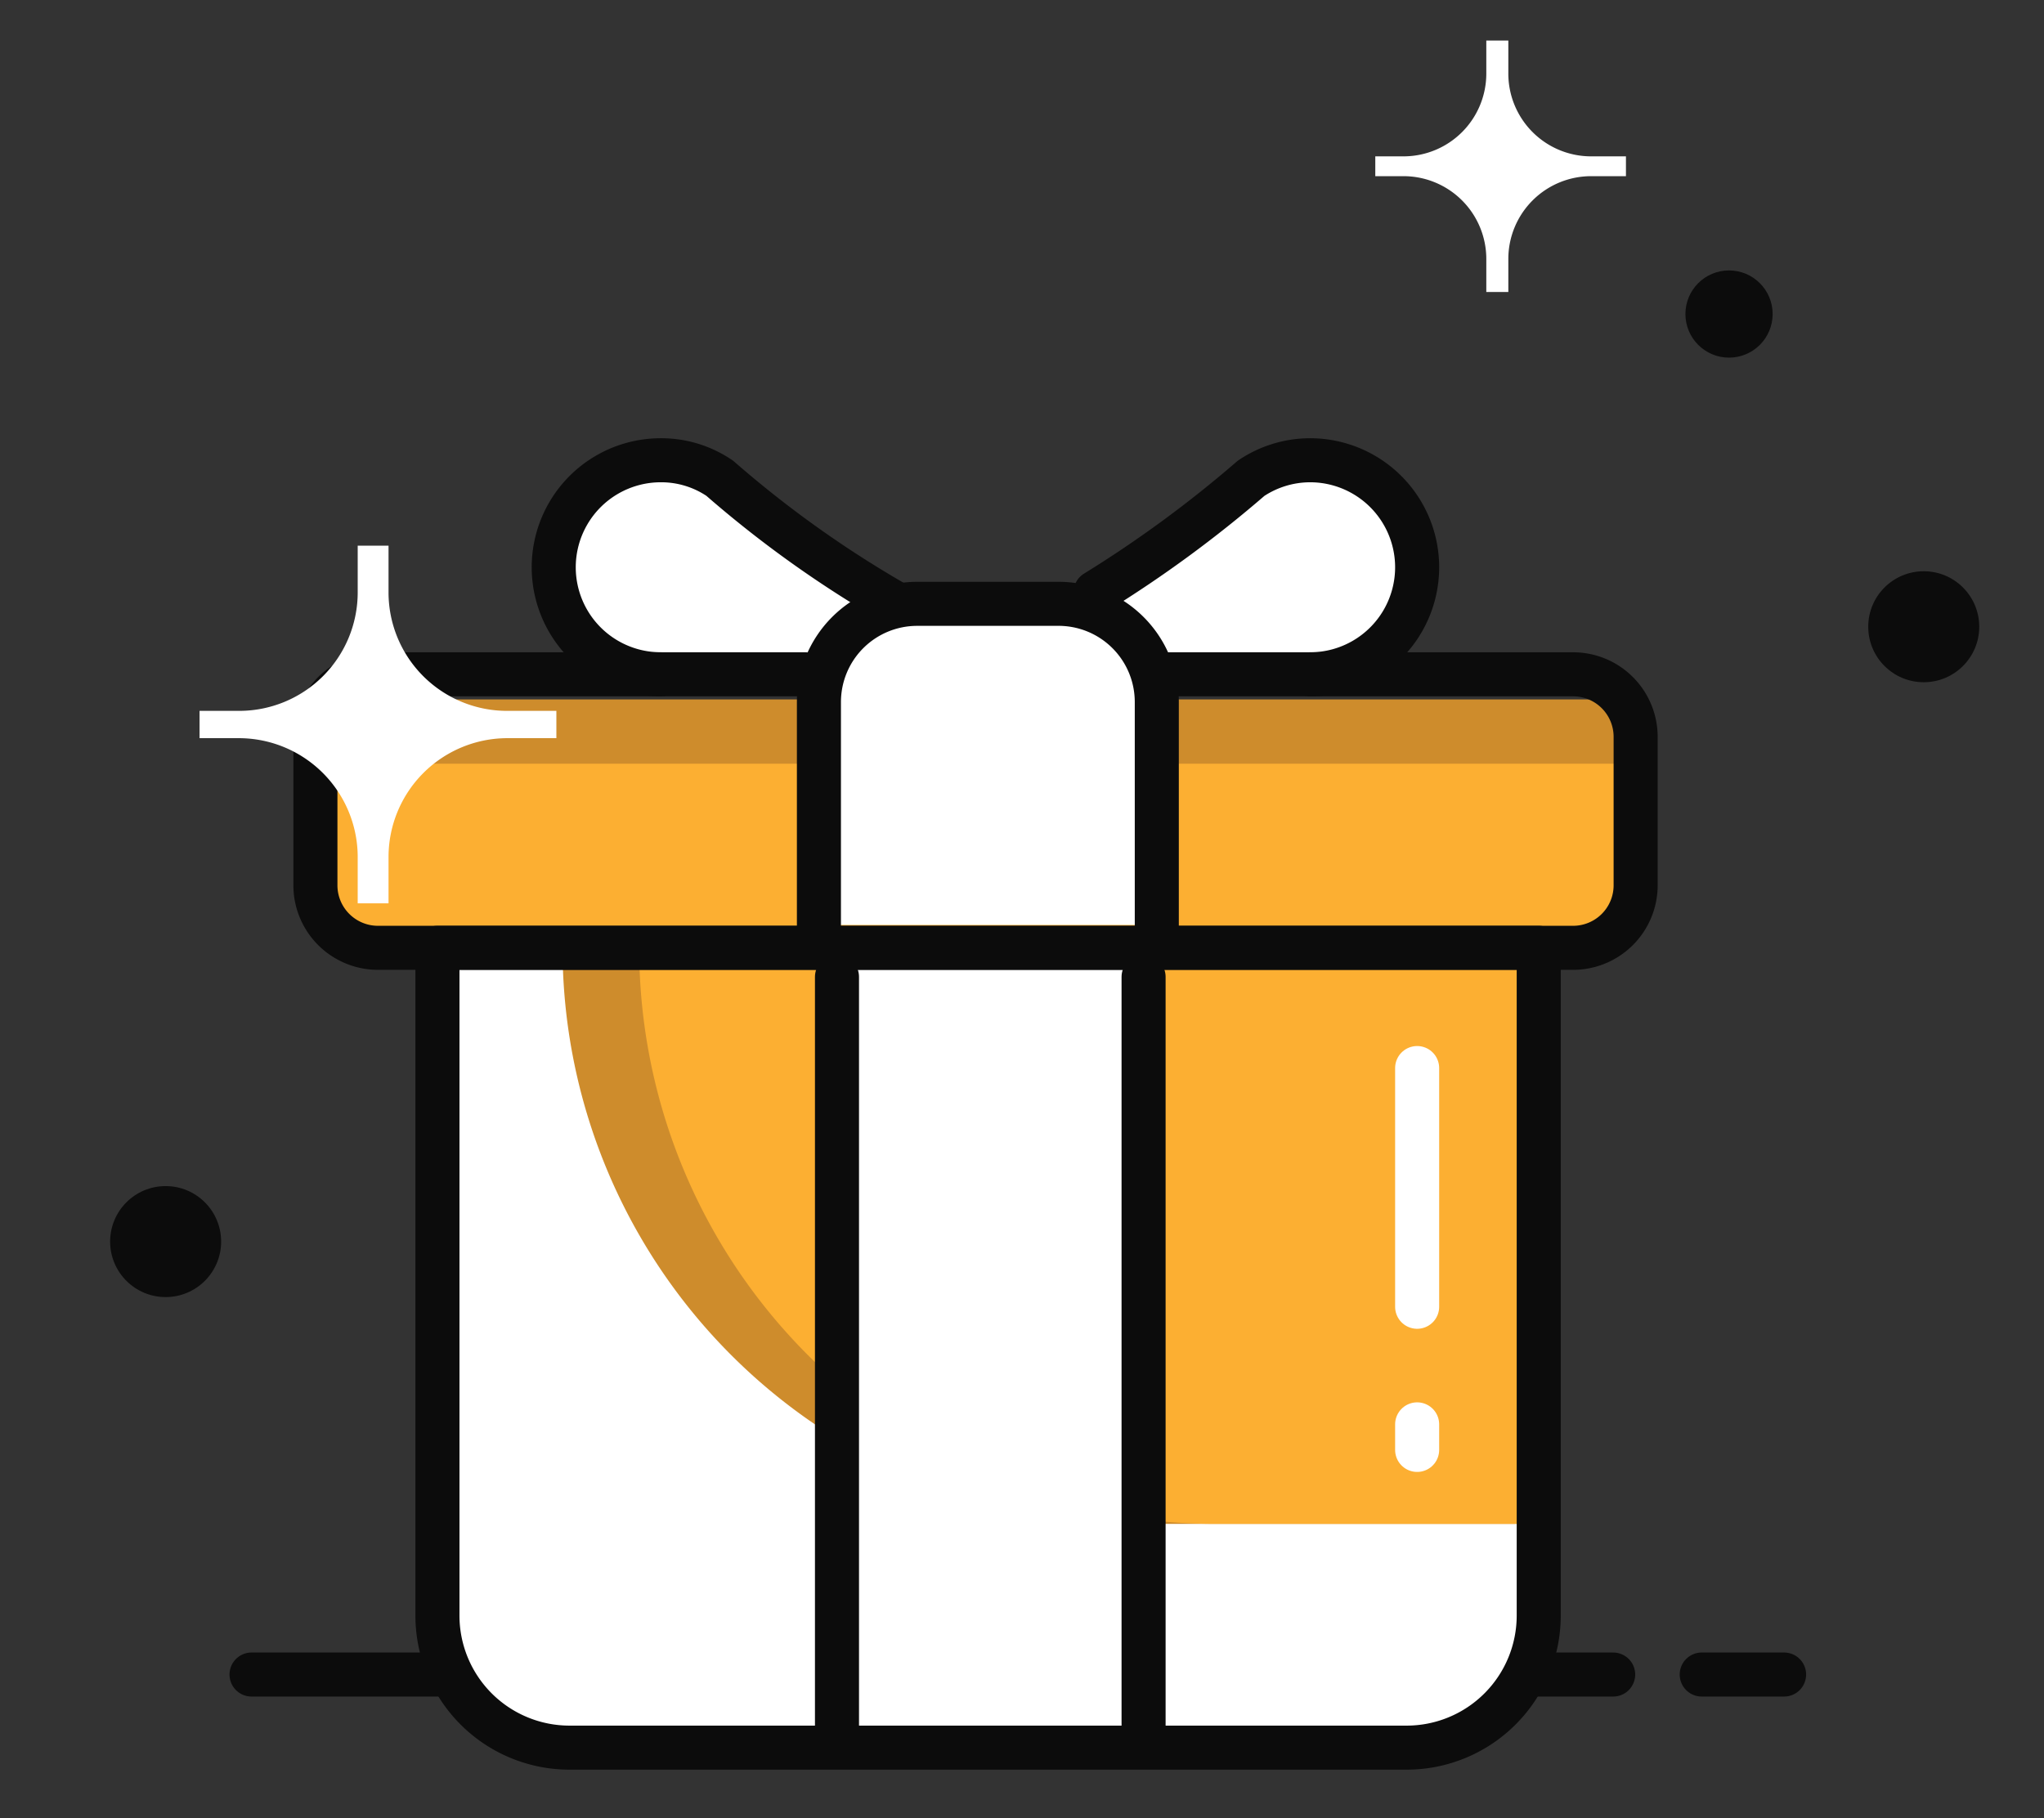 <svg id="Layer_1" data-name="Layer 1" xmlns="http://www.w3.org/2000/svg" viewBox="0 0 46.4 41.28">
  <rect x="0" y="0" width="46.4" height="41.28" fill="#333333" stroke="none"/>
  <title>img</title>
  <g>
    <g>
      <line x1="5.71" y1="38.02" x2="36.62" y2="38.02" style="fill: none;stroke: #0c0c0c;stroke-linecap: round;stroke-linejoin: round"/>
      <line x1="38.63" y1="38.02" x2="40.5" y2="38.02" style="fill: none;stroke: #0c0c0c;stroke-linecap: round;stroke-linejoin: round;stroke-dasharray: 3,2,3"/>
    </g>
    <path d="M20.36,13.71s-5.2-3.64-6.09-3.13-3.33,3.91,0,4.61,4.45,0,4.45,0l5.16-.61,4.64.73s3.25-.15,3.39-2.09-1.81-3.51-3.09-2.58S24,13.71,24,13.71Z" style="fill: #fff"/>
    <path d="M9.93,21.52h25a0,0,0,0,1,0,0V36.68a3,3,0,0,1-3,3h-19a3,3,0,0,1-3-3V21.52A0,0,0,0,1,9.93,21.52Z" style="fill: #fff"/>
    <rect x="6.93" y="15.88" width="29.91" height="1.74" style="fill: #ce8c2c"/>
    <path d="M26.53,17.34h10.6V20.1a1.42,1.42,0,0,1-1.42,1.42H8.58A1.42,1.42,0,0,1,7.16,20.1V17.34H18.28" style="fill: #fcaf32"/>
    <path d="M34.42,34.6H25.85A13.08,13.08,0,0,1,12.77,21.52H34.42Z" style="fill: #ce8c2c"/>
    <path d="M34.91,34.6H27.59A13.08,13.08,0,0,1,14.51,21.52h20.4Z" style="fill: #fcaf32"/>
    <rect x="19" y="21.52" width="6.96" height="17.74" style="fill: #fff"/>
    <path d="M9.93,21.52h25a0,0,0,0,1,0,0V36.68a3,3,0,0,1-3,3h-19a3,3,0,0,1-3-3V21.52A0,0,0,0,1,9.93,21.52Z" style="fill: none;stroke: #0c0c0c;stroke-linecap: round;stroke-linejoin: round"/>
    <path d="M26.53,15.31h9.18a1.42,1.42,0,0,1,1.42,1.42V20.1a1.42,1.42,0,0,1-1.42,1.42H8.58A1.42,1.42,0,0,1,7.16,20.1V16.73a1.42,1.42,0,0,1,1.42-1.42h9.7" style="fill: none;stroke: #0c0c0c;stroke-linecap: round;stroke-linejoin: round"/>
    <path d="M26.26,21V15.79A2.16,2.16,0,0,0,24,13.71H20.82a2.16,2.16,0,0,0-2.23,2.08V21" style="fill: #fff"/>
    <path d="M29.74,15.31a2.43,2.43,0,1,0,0-4.86,2.41,2.41,0,0,0-1.34.41,27.28,27.28,0,0,1-3.53,2.59" style="fill: none;stroke: #0c0c0c;stroke-linecap: round;stroke-linejoin: round"/>
    <path d="M15,15.31a2.43,2.43,0,0,1,0-4.86,2.36,2.36,0,0,1,1.34.41,25,25,0,0,0,4,2.85" style="fill: none;stroke: #0c0c0c;stroke-linecap: round;stroke-linejoin: round"/>
    <line x1="19" y1="39.25" x2="19" y2="22.18" style="fill: none;stroke: #0c0c0c;stroke-linecap: round;stroke-linejoin: round"/>
    <line x1="25.96" y1="22.18" x2="25.96" y2="39.25" style="fill: none;stroke: #0c0c0c;stroke-linecap: round;stroke-linejoin: round"/>
    <path d="M26.26,21.52V15.94A2.23,2.23,0,0,0,24,13.71H20.82a2.23,2.23,0,0,0-2.23,2.23v5.58" style="fill: none;stroke: #0c0c0c;stroke-linecap: round;stroke-linejoin: round"/>
    <line x1="32.17" y1="24.25" x2="32.17" y2="29.67" style="fill: none;stroke: #fff;stroke-linecap: round;stroke-linejoin: round"/>
    <line x1="32.17" y1="32.34" x2="32.17" y2="32.92" style="fill: none;stroke: #fff;stroke-linecap: round;stroke-linejoin: round"/>
    <circle cx="39.25" cy="7.13" r="0.99" style="fill: #0c0c0c"/>
    <circle cx="43.67" cy="14.23" r="1.26" style="fill: #0c0c0c"/>
    <path d="M36.13,3.55a1.88,1.88,0,0,1-1.89-1.89V.92h-.5v.74a1.88,1.88,0,0,1-1.89,1.89h-.63V4h.63a1.88,1.88,0,0,1,1.89,1.89v.74h.5V5.88A1.88,1.88,0,0,1,36.13,4h.78V3.55Z" style="fill: #fff"/>
    <circle cx="3.76" cy="28.19" r="1.26" style="fill: #0c0c0c"/>
    <path d="M11.51,16.14a2.69,2.69,0,0,1-2.69-2.69V12.39h-.7v1.06a2.69,2.69,0,0,1-2.7,2.69H4.53v.62h.89a2.7,2.7,0,0,1,2.7,2.69v1.06h.7V19.45a2.7,2.7,0,0,1,2.69-2.69h1.12v-.62Z" style="fill: #fff"/>
  </g>
</svg>
